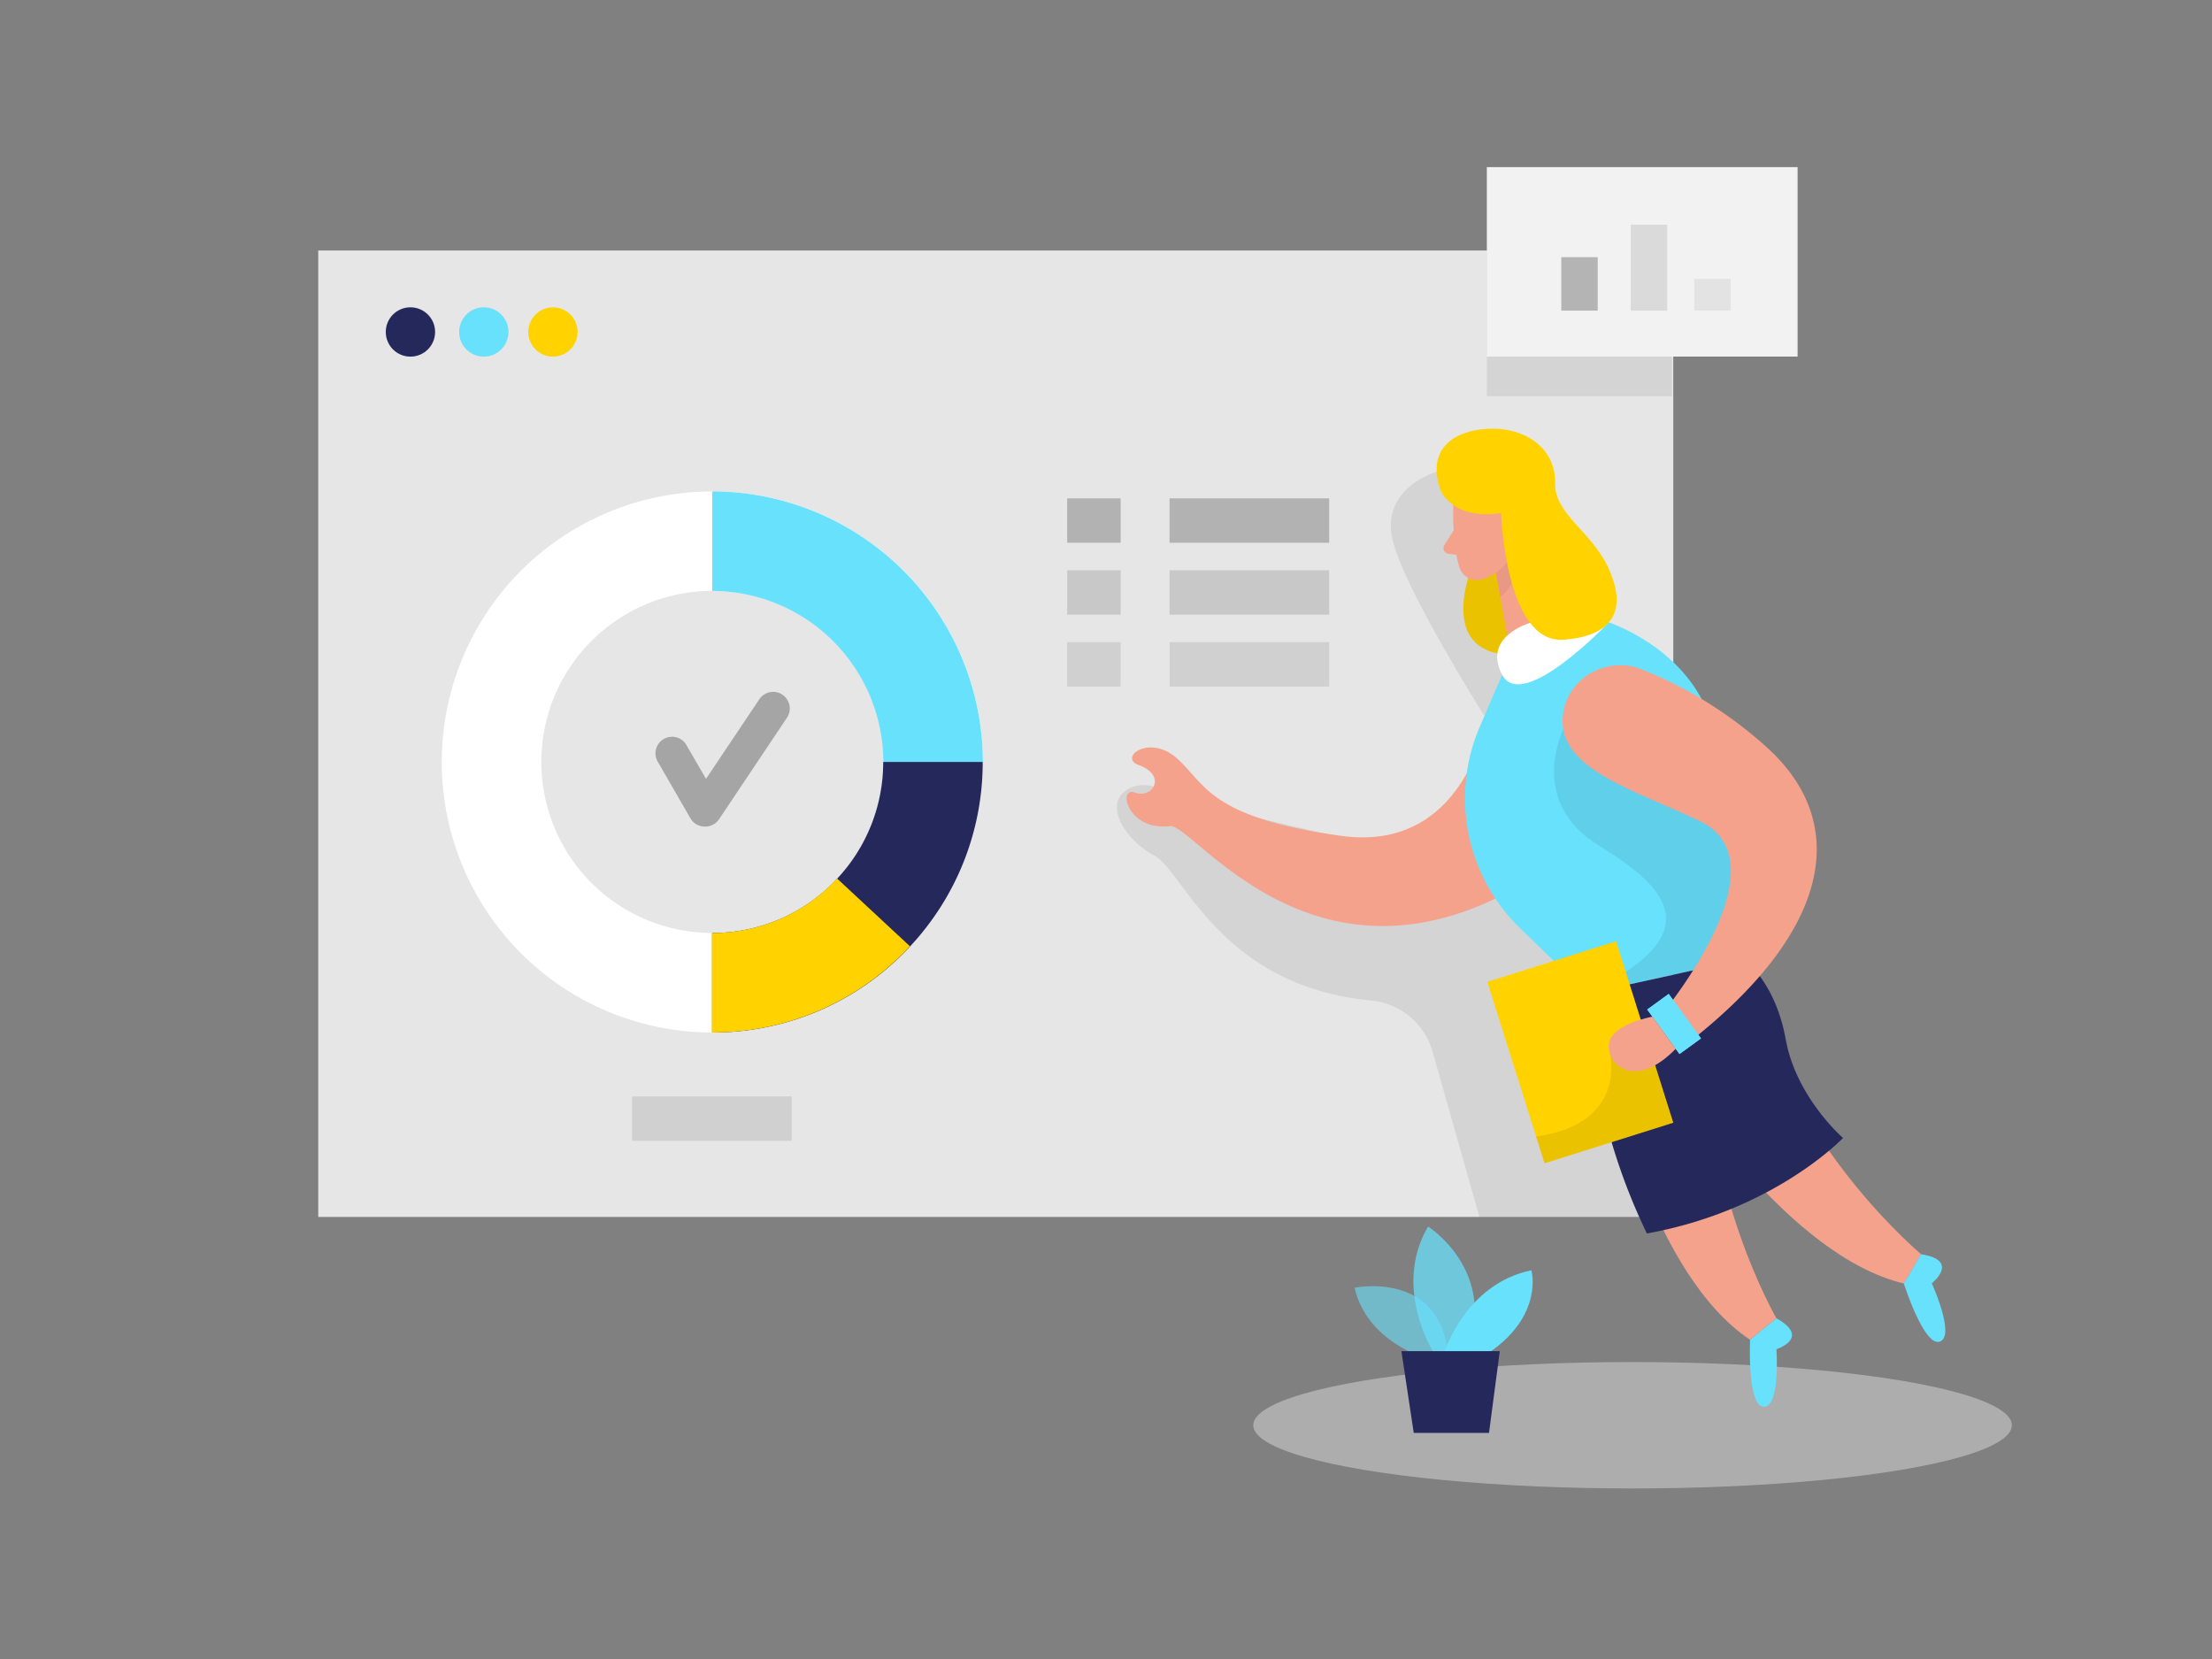 <svg id="Layer_1" data-name="Layer 1" xmlns="http://www.w3.org/2000/svg" viewBox="0 0 400 300"><rect x="0" y="0" width="400" height="300" fill="#808080" stroke="none"/><title>#12 analysis</title><path d="M304,196.33s19.32,30.8,40.29,35.77l3.12-5.29s-21.32-17.76-28.75-43.12Z" fill="#f4a28c"/><path d="M344.27,232.1s3.68,11.55,6.53,10.5-1.47-10.54-1.47-10.54,5.23-4.14-1.94-5.25Z" fill="#68e1fd"/><rect x="57.55" y="45.3" width="245.03" height="174.76" transform="translate(360.13 265.36) rotate(-180)" fill="#e6e6e6"/><path d="M259.8,85.3s-10.6,3-7.83,12.91,18,33.7,18,33.7-3.62,19.27-9,21.58-49.3-9.68-49.3-9.68-4.12-3.45-8-.92-.63,8.74,5.13,11.86c5.25,2.83,11.83,23.53,39.06,26.16a12.8,12.8,0,0,1,11.17,9.18l8.51,30H297l-4.65-21.79,2.95-69-8.19-17.74Z" opacity="0.08"/><path d="M269.51,127s-3.08,27.45-27,24.15-24.6-9.5-29.65-14-10.61-.14-7,1.17c5.29,1.9,2.54,6.21-.63,5s-1.43,7,6.36,6.07c4.24-.5,26.66,33.28,65.07,9.7Z" fill="#f4a28c"/><ellipse cx="295.22" cy="257.73" rx="68.59" ry="11.43" fill="#e6e6e6" opacity="0.45"/><rect x="268.87" y="45.3" width="33.46" height="26.35" opacity="0.08"/><rect x="268.87" y="30.22" width="56.19" height="34.26" fill="#f2f2f2"/><path d="M266.94,100.48s-7.23,15.27,3.8,17.67,11.82-8.84,11.82-8.84Z" fill="#ffd200"/><path d="M282.56,109.31l-15.62-8.83s-7.23,15.27,3.8,17.67" opacity="0.08"/><path d="M262.79,91.82s-.21,6.52,1.12,10.78a3.28,3.28,0,0,0,4.13,2.14c2.14-.7,4.82-2.27,5.36-5.75l1.63-5.8a5.85,5.85,0,0,0-2.92-6.11C268.29,84.64,262.72,87.83,262.79,91.82Z" fill="#f4a28c"/><polygon points="274.14 94.74 284.24 114.1 273.19 118.42 270.42 103.12 274.14 94.74" fill="#f4a28c"/><path d="M270,97s-.09-2.52,1.8-2.43,2.05,3.72-.49,4.2Z" fill="#f4a28c"/><path d="M262.87,95.93l-1.68,2.61a1.06,1.06,0,0,0,.75,1.61l2.52.33Z" fill="#f4a28c"/><path d="M270.5,103.55a8,8,0,0,0,2.8-3.22s2.54,3.94-2,7.6Z" fill="#ce8172" opacity="0.31"/><path d="M291.12,194.73s7.41,35.6,25.35,47.54l4.76-3.88s-13.82-24-12-50.42Z" fill="#f4a28c"/><circle cx="74.22" cy="60.03" r="4.46" fill="#24285b"/><circle cx="87.49" cy="60.03" r="4.46" fill="#68e1fd"/><circle cx="99.99" cy="60.03" r="4.46" fill="#ffd200"/><path d="M257.94,245.64s-10.68-2.87-13-12.78c0,0,16.51-3.41,17,13.64Z" fill="#68e1fd" opacity="0.58"/><path d="M259.24,244.58s-7.5-11.75-1-22.79c0,0,12.6,7.92,7.08,22.79Z" fill="#68e1fd" opacity="0.73"/><path d="M261.16,244.58s3.88-12.46,15.77-14.87c0,0,2.27,8.07-7.64,14.87Z" fill="#68e1fd"/><polygon points="253.42 244.33 255.65 259.11 269.26 259.11 271.21 244.33 253.42 244.33" fill="#24285b"/><path d="M290.91,112.55s12.84,4.15,17.72,15.83,6.73,45.1,6.73,45.1l-28.28,6.18-12.23-11.84a32.68,32.68,0,0,1-7.26-36.39l5.6-13S279.17,114.78,290.91,112.55Z" fill="#68e1fd"/><path d="M276.69,112.64s-8.72,2.43-5.05,9.39,19.27-9.48,19.27-9.48Z" fill="#fff"/><path d="M260.44,88.51s1.92,5.61,11,4.27c0,0,.77,23.69,11.32,22.9s11-7,7.9-13.36-9.57-9.44-9.45-14.95-4-8.9-9-9.68S257.13,78.54,260.44,88.51Z" fill="#ffd200"/><path d="M282.7,131.91s-6.62,13.05,6.43,21,19.86,16.1-2.05,26.71l23.1-5,8.28-15.36V147.18Z" opacity="0.08"/><path d="M315.36,173.48s5.67,4,7.56,14.49,10.36,17.81,10.36,17.81-12.44,13.13-35.47,17.27a108.1,108.1,0,0,1-10.73-43.39Z" fill="#24285b"/><path d="M282.64,129.19c.82-6.66,8-10.62,14.21-8.16a75.1,75.1,0,0,1,22.64,14.1c15.46,14,11.46,33.74-15,54.07l-4.1-5.64s22.88-27.48,7-35.07C295.21,142.65,281.42,139,282.64,129.19Z" fill="#f4a28c"/><rect x="300.33" y="180.21" width="4.8" height="9.94" transform="translate(-51.04 213.17) rotate(-35.98)" fill="#68e1fd"/><rect x="273.56" y="173.09" width="24.41" height="34.41" transform="translate(-43.99 94.73) rotate(-17.5)" fill="#ffd200"/><rect x="300.33" y="180.21" width="4.8" height="9.94" transform="translate(-51.04 213.17) rotate(-35.98)" fill="#68e1fd"/><path d="M291.12,190.52s3.25,12.71-13.35,15l1.53,4.83L302.58,203l-3.29-10.41Z" opacity="0.08"/><path d="M316.47,242.27s-.56,12.12,2.48,12.12,2.28-10.4,2.28-10.4,6.34-2.07,0-5.6Z" fill="#68e1fd"/><path d="M298.81,183.85s-7.58,1.3-7.88,5.08,4.88,8.15,12.09.73Z" fill="#f4a28c"/><path d="M128.8,186.71a48.92,48.92,0,1,1,38.12-18.25l-14-11.29a30.58,30.58,0,0,0,6.83-19.39,30.93,30.93,0,1,0-30.93,30.93Z" fill="#fff"/><path d="M177.73,137.78h-18a31,31,0,0,0-30.93-30.92v-18A49,49,0,0,1,177.73,137.78Z" fill="#68e1fd"/><path d="M128.78,186.71v-18a30.67,30.67,0,0,0,22.12-9.31c.18-.18.35-.36.52-.55a30.77,30.77,0,0,0,8.29-21.07h18a48.75,48.75,0,0,1-13.12,33.34c-.27.3-.55.59-.82.87A48.57,48.57,0,0,1,128.78,186.71Z" fill="#24285b"/><path d="M128.73,186.71v-18a30.67,30.67,0,0,0,22.12-9.31l.52-.54,13.18,12.26-.83.87A48.57,48.57,0,0,1,128.73,186.71Z" fill="#ffd200"/><rect x="192.98" y="90.12" width="9.67" height="8.03" fill="#a5a5a5" opacity="0.79"/><rect x="192.98" y="103.12" width="9.67" height="8.03" fill="#a5a5a5" opacity="0.45"/><rect x="192.98" y="116.12" width="9.67" height="8.03" fill="#a5a5a5" opacity="0.34"/><rect x="211.49" y="90.12" width="28.87" height="8.03" fill="#a5a5a5" opacity="0.79"/><rect x="211.49" y="103.12" width="28.87" height="8.03" fill="#a5a5a5" opacity="0.45"/><rect x="211.49" y="116.12" width="28.87" height="8.03" fill="#a5a5a5" opacity="0.34"/><rect x="114.3" y="198.27" width="28.87" height="8.03" fill="#a5a5a5" opacity="0.34"/><path d="M127.44,149.47h-.09a3,3,0,0,1-2.5-1.49L119,137.84a3,3,0,1,1,5.19-3l3.48,6,9.64-14.39a3,3,0,1,1,5,3.33l-12.3,18.39A3,3,0,0,1,127.44,149.47Z" fill="#a5a5a5"/><rect x="282.33" y="46.5" width="6.59" height="9.67" fill="#a5a5a5" opacity="0.79"/><rect x="294.89" y="40.63" width="6.59" height="15.54" fill="#a5a5a5" opacity="0.31"/><rect x="306.37" y="50.42" width="6.59" height="5.74" fill="#a5a5a5" opacity="0.19"/></svg>